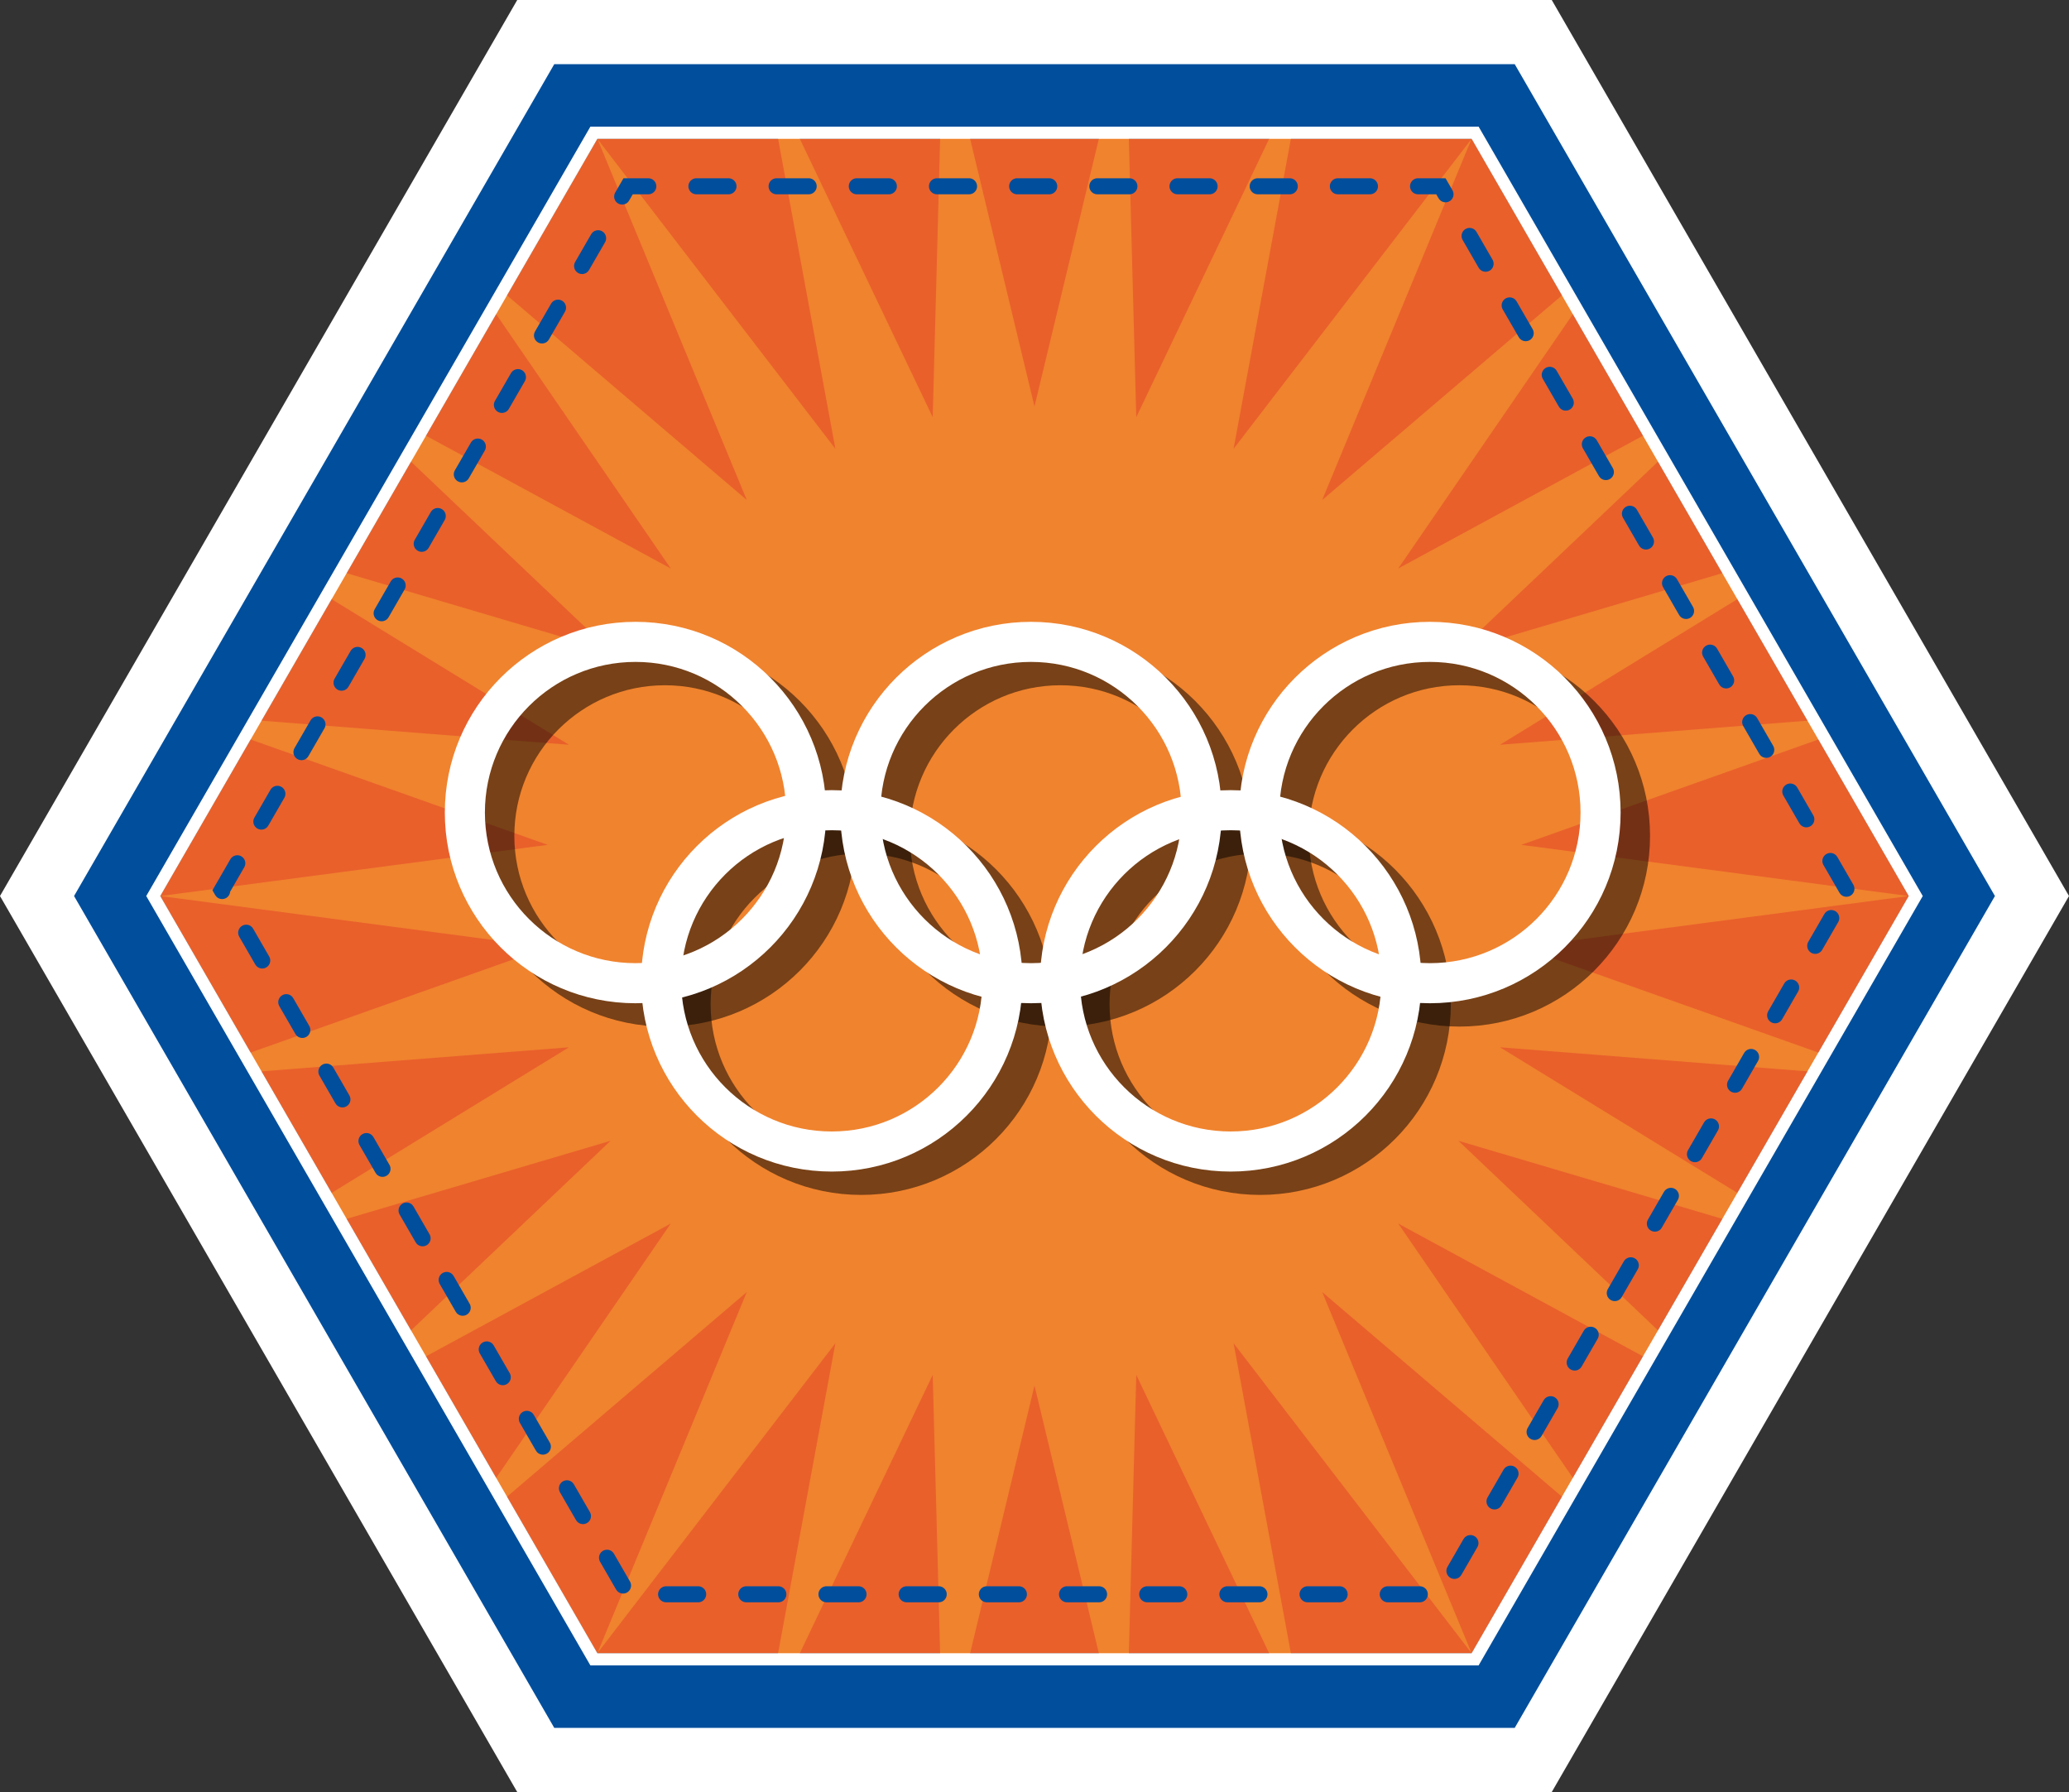 <?xml version="1.0" encoding="UTF-8" standalone="no"?>
<!-- Created with Inkscape (http://www.inkscape.org/) -->

<svg
   width="258.04mm"
   height="223.469mm"
   viewBox="0 0 258.04 223.469"
   version="1.1"
   id="svg1"
   xml:space="preserve"
   inkscape:version="1.3.2 (091e20e, 2023-11-25, custom)"
   sodipodi:docname="Especialidades.svg.svg.2024_10_26_11_42_37.0.svg"
   xmlns:inkscape="http://www.inkscape.org/namespaces/inkscape"
   xmlns:sodipodi="http://sodipodi.sourceforge.net/DTD/sodipodi-0.dtd"
   xmlns="http://www.w3.org/2000/svg"
   xmlns:svg="http://www.w3.org/2000/svg"><rect x="0" y="0" width="258.04" height="223.469" fill="#333333" stroke="none"/><sodipodi:namedview
     id="namedview1"
     pagecolor="#ffffff"
     bordercolor="#000000"
     borderopacity="0.25"
     inkscape:showpageshadow="2"
     inkscape:pageopacity="0.0"
     inkscape:pagecheckerboard="0"
     inkscape:deskcolor="#d1d1d1"
     inkscape:document-units="mm"
     inkscape:zoom="2.8284271"
     inkscape:cx="6831.3586"
     inkscape:cy="712.23331"
     inkscape:window-width="1291"
     inkscape:window-height="981"
     inkscape:window-x="-8"
     inkscape:window-y="0"
     inkscape:window-maximized="0"
     inkscape:current-layer="g8"
     showguides="true" /><defs
     id="defs1" /><g
     inkscape:groupmode="layer"
     id="layer3"
     inkscape:label="Capa 2"
     transform="translate(-3246.569,-1205.953)"><g
       id="g546"><g
         id="g648"
         transform="translate(0,643.467)"
         inkscape:export-filename="CaminantesyRovers\Deportes 1.svg"
         inkscape:export-xdpi="96"
         inkscape:export-ydpi="96"><g
           id="g636"
           transform="translate(312.738,-11.642)"
           style="fill:#7c7200;fill-opacity:1;stroke:#7c7200;stroke-opacity:1"><path
             sodipodi:type="star"
             style="display:inline;fill:#efda00;fill-opacity:1;stroke:#efda00;stroke-width:8;stroke-linecap:round;stroke-linejoin:miter;stroke-miterlimit:29.8;stroke-dasharray:none;stroke-dashoffset:21.921;stroke-opacity:1;paint-order:fill markers stroke"
             id="path630"
             inkscape:flatsided="true"
             sodipodi:sides="6"
             sodipodi:cx="2183.8708"
             sodipodi:cy="711.20001"
             sodipodi:r1="104.42606"
             sodipodi:r2="66.092422"
             sodipodi:arg1="6.2931178e-09"
             sodipodi:arg2="0.52359879"
             inkscape:rounded="0"
             inkscape:randomized="0"
             d="m 2288.297,711.2 -52.213,90.436 -104.426,0 -52.213,-90.436 52.213,-90.436 104.426,0 z"
             inkscape:transform-center-x="2.7513333e-05"
             inkscape:transform-center-y="-8.9599999e-06"
             transform="translate(17.177,-25.338)" /><path
             sodipodi:type="star"
             style="display:inline;fill:#f4e400;fill-opacity:1;stroke:none;stroke-width:8;stroke-linecap:round;stroke-linejoin:miter;stroke-miterlimit:29.8;stroke-dasharray:none;stroke-dashoffset:21.921;stroke-opacity:1;paint-order:fill markers stroke"
             id="path631"
             inkscape:flatsided="false"
             sodipodi:sides="30"
             sodipodi:cx="2183.8708"
             sodipodi:cy="711.20001"
             sodipodi:r1="109.02294"
             sodipodi:r2="61.043736"
             sodipodi:arg1="0"
             sodipodi:arg2="0.10471976"
             inkscape:rounded="0"
             inkscape:randomized="0"
             d="m 2292.894,711.2 -48.314,6.381 45.931,16.286 -48.584,-3.804 41.541,25.48 -46.732,-13.822 35.336,33.56 -42.837,-23.236 27.586,40.174 -37.07,-31.634 18.631,45.031 -29.683,-38.65 8.861,47.921 -20.998,-43.977 -1.296,48.716 -11.396,-47.382 -11.396,47.382 -1.296,-48.716 -20.998,43.977 8.861,-47.921 -29.683,38.65 18.631,-45.031 -37.07,31.634 27.586,-40.174 -42.837,23.236 35.336,-33.56 -46.732,13.822 41.541,-25.48 -48.584,3.804 45.931,-16.286 -48.314,-6.381 48.314,-6.381 -45.931,-16.286 48.584,3.804 -41.541,-25.48 46.732,13.822 -35.336,-33.56 42.837,23.236 -27.586,-40.174 37.07,31.634 -18.631,-45.031 29.683,38.65 -8.861,-47.921 20.998,43.977 1.296,-48.716 11.396,47.382 11.396,-47.382 1.296,48.716 20.998,-43.977 -8.861,47.921 29.683,-38.65 -18.631,45.031 37.07,-31.634 -27.586,40.174 42.837,-23.236 -35.336,33.56 46.732,-13.822 -41.541,25.48 48.584,-3.804 -45.931,16.286 z"
             inkscape:transform-center-x="2.7513333e-05"
             inkscape:transform-center-y="-8.9599999e-06"
             transform="translate(17.177,-25.338)" /><path
             sodipodi:type="star"
             style="fill:none;stroke:#004e9c;stroke-width:2;stroke-linecap:round;stroke-linejoin:miter;stroke-miterlimit:29.8;stroke-dasharray:4, 6;stroke-dashoffset:6;stroke-opacity:1;paint-order:fill markers stroke"
             id="path632"
             inkscape:flatsided="true"
             sodipodi:sides="6"
             sodipodi:cx="2183.8708"
             sodipodi:cy="711.20001"
             sodipodi:r1="101.37034"
             sodipodi:r2="66.092422"
             sodipodi:arg1="6.293118e-09"
             sodipodi:arg2="0.52359879"
             inkscape:rounded="0"
             inkscape:randomized="0"
             d="m 2285.241,711.2 -50.685,87.789 -101.37,0 -50.685,-87.789 50.685,-87.789 101.37,0 z"
             inkscape:transform-center-x="2.7513333e-05"
             inkscape:transform-center-y="-8.9599999e-06"
             transform="translate(17.177,-26.054)" /><path
             sodipodi:type="star"
             style="fill:none;stroke:#ffffff;stroke-width:8;stroke-linecap:round;stroke-linejoin:miter;stroke-miterlimit:29.8;stroke-dasharray:none;stroke-dashoffset:21.921;stroke-opacity:1;paint-order:fill markers stroke"
             id="path633"
             inkscape:flatsided="true"
             sodipodi:sides="6"
             sodipodi:cx="2183.8708"
             sodipodi:cy="711.20001"
             sodipodi:r1="113.64817"
             sodipodi:r2="66.092422"
             sodipodi:arg1="6.2931178e-09"
             sodipodi:arg2="0.52359879"
             inkscape:rounded="0"
             inkscape:randomized="0"
             d="m 2297.519,711.2 -56.824,98.422 -113.648,-10e-6 -56.824,-98.422 56.824,-98.422 113.648,0 z"
             inkscape:transform-center-x="2.7513333e-05"
             inkscape:transform-center-y="-8.9599999e-06"
             transform="translate(17.177,-25.338)" /><path
             sodipodi:type="star"
             style="fill:none;stroke:#004e9c;stroke-width:8;stroke-linecap:round;stroke-linejoin:miter;stroke-miterlimit:29.8;stroke-dasharray:none;stroke-dashoffset:21.921;stroke-opacity:1;paint-order:fill markers stroke"
             id="path635"
             inkscape:flatsided="true"
             sodipodi:sides="6"
             sodipodi:cx="2183.8708"
             sodipodi:cy="711.20001"
             sodipodi:r1="115.40091"
             sodipodi:r2="66.092422"
             sodipodi:arg1="6.2931178e-09"
             sodipodi:arg2="0.52359879"
             inkscape:rounded="0"
             inkscape:randomized="0"
             d="m 2299.272,711.2 -57.7,99.94 -115.401,0 -57.7,-99.94 57.7,-99.94 115.401,0 z"
             inkscape:transform-center-x="2.7513333e-05"
             inkscape:transform-center-y="-8.9599999e-06"
             transform="translate(17.177,-25.338)" /><path
             sodipodi:type="star"
             style="fill:none;stroke:#ffffff;stroke-width:8;stroke-linecap:round;stroke-linejoin:miter;stroke-miterlimit:29.8;stroke-dasharray:none;stroke-dashoffset:21.921;stroke-opacity:1;paint-order:fill markers stroke"
             id="path636"
             inkscape:flatsided="true"
             sodipodi:sides="6"
             sodipodi:cx="2183.8708"
             sodipodi:cy="711.20001"
             sodipodi:r1="124.40124"
             sodipodi:r2="66.092422"
             sodipodi:arg1="6.2931178e-09"
             sodipodi:arg2="0.52359879"
             inkscape:rounded="0"
             inkscape:randomized="0"
             d="m 2308.272,711.2 -62.201,107.735 -124.401,0 -62.201,-107.735 62.201,-107.735 124.401,0 z"
             inkscape:transform-center-x="2.7513333e-05"
             inkscape:transform-center-y="-8.9599999e-06"
             transform="translate(17.177,-25.338)" /></g><g
           id="g526"
           transform="matrix(1.116,0,0,1.116,-265.848,-468.636)"
           style="stroke-width:4.479;stroke-dasharray:none"><circle
             style="display:inline;fill:none;stroke:#000000;stroke-width:4.479;stroke-linecap:round;stroke-linejoin:round;stroke-miterlimit:29.8;stroke-dasharray:none;stroke-dashoffset:21.921;stroke-opacity:0.5;paint-order:fill markers stroke"
             id="circle522"
             cx="2447.096"
             cy="1017.344"
             r="19.07" /><circle
             style="display:inline;fill:none;stroke:#000000;stroke-width:4.479;stroke-linecap:round;stroke-linejoin:round;stroke-miterlimit:29.8;stroke-dasharray:none;stroke-dashoffset:21.921;stroke-opacity:0.5;paint-order:fill markers stroke"
             id="circle523"
             cx="2491.294"
             cy="1017.344"
             r="19.07" /><circle
             style="display:inline;fill:none;stroke:#000000;stroke-width:4.479;stroke-linecap:round;stroke-linejoin:round;stroke-miterlimit:29.8;stroke-dasharray:none;stroke-dashoffset:21.921;stroke-opacity:0.5;paint-order:fill markers stroke"
             id="circle524"
             cx="2535.876"
             cy="1017.344"
             r="19.07" /><circle
             style="display:inline;fill:none;stroke:#000000;stroke-width:4.479;stroke-linecap:round;stroke-linejoin:round;stroke-miterlimit:29.8;stroke-dasharray:none;stroke-dashoffset:21.921;stroke-opacity:0.5;paint-order:fill markers stroke"
             id="circle525"
             cx="2469.03"
             cy="1036.153"
             r="19.07" /><circle
             style="display:inline;fill:none;stroke:#000000;stroke-width:4.479;stroke-linecap:round;stroke-linejoin:round;stroke-miterlimit:29.8;stroke-dasharray:none;stroke-dashoffset:21.921;stroke-opacity:0.5;paint-order:fill markers stroke"
             id="circle526"
             cx="2513.613"
             cy="1036.153"
             r="19.07" /></g><g
           id="g533"
           transform="matrix(1.116,0,0,1.116,-265.552,-468.415)"
           style="stroke-width:4.479;stroke-dasharray:none"><circle
             style="display:inline;fill:none;stroke:#ffffff;stroke-width:4.479;stroke-linecap:round;stroke-linejoin:round;stroke-miterlimit:29.8;stroke-dasharray:none;stroke-dashoffset:21.921;stroke-opacity:1;paint-order:fill markers stroke"
             id="circle527"
             cx="2443.542"
             cy="1014.538"
             r="19.07" /><circle
             style="display:inline;fill:none;stroke:#ffffff;stroke-width:4.479;stroke-linecap:round;stroke-linejoin:round;stroke-miterlimit:29.8;stroke-dasharray:none;stroke-dashoffset:21.921;stroke-opacity:1;paint-order:fill markers stroke"
             id="circle528"
             cx="2487.74"
             cy="1014.538"
             r="19.07" /><circle
             style="display:inline;fill:none;stroke:#ffffff;stroke-width:4.479;stroke-linecap:round;stroke-linejoin:round;stroke-miterlimit:29.8;stroke-dasharray:none;stroke-dashoffset:21.921;stroke-opacity:1;paint-order:fill markers stroke"
             id="circle529"
             cx="2532.322"
             cy="1014.538"
             r="19.07" /><circle
             style="display:inline;fill:none;stroke:#ffffff;stroke-width:4.479;stroke-linecap:round;stroke-linejoin:round;stroke-miterlimit:29.8;stroke-dasharray:none;stroke-dashoffset:21.921;stroke-opacity:1;paint-order:fill markers stroke"
             id="circle532"
             cx="2465.476"
             cy="1033.346"
             r="19.07" /><circle
             style="display:inline;fill:none;stroke:#ffffff;stroke-width:4.479;stroke-linecap:round;stroke-linejoin:round;stroke-miterlimit:29.8;stroke-dasharray:none;stroke-dashoffset:21.921;stroke-opacity:1;paint-order:fill markers stroke"
             id="circle533"
             cx="2510.058"
             cy="1033.346"
             r="19.07" /></g></g><g
         id="g664"
         transform="translate(283.683,643.467)"
         inkscape:export-filename="CaminantesyRovers\Deportes 2.svg"
         inkscape:export-xdpi="96"
         inkscape:export-ydpi="96"><g
           id="g655"
           transform="translate(312.738,-11.642)"
           style="fill:#7c7200;fill-opacity:1;stroke:#7c7200;stroke-opacity:1"><path
             sodipodi:type="star"
             style="display:inline;fill:#86b453;fill-opacity:1;stroke:#86b453;stroke-width:8;stroke-linecap:round;stroke-linejoin:miter;stroke-miterlimit:29.8;stroke-dasharray:none;stroke-dashoffset:21.921;stroke-opacity:1;paint-order:fill markers stroke"
             id="path649"
             inkscape:flatsided="true"
             sodipodi:sides="6"
             sodipodi:cx="2183.8708"
             sodipodi:cy="711.20001"
             sodipodi:r1="104.42606"
             sodipodi:r2="66.092422"
             sodipodi:arg1="6.2931178e-09"
             sodipodi:arg2="0.52359879"
             inkscape:rounded="0"
             inkscape:randomized="0"
             d="m 2288.297,711.2 -52.213,90.436 -104.426,0 -52.213,-90.436 52.213,-90.436 104.426,0 z"
             inkscape:transform-center-x="2.7513333e-05"
             inkscape:transform-center-y="-8.9599999e-06"
             transform="translate(17.177,-25.338)" /><path
             sodipodi:type="star"
             style="display:inline;fill:#a7c956;fill-opacity:1;stroke:none;stroke-width:8;stroke-linecap:round;stroke-linejoin:miter;stroke-miterlimit:29.8;stroke-dasharray:none;stroke-dashoffset:21.921;stroke-opacity:1;paint-order:fill markers stroke"
             id="path650"
             inkscape:flatsided="false"
             sodipodi:sides="30"
             sodipodi:cx="2183.8708"
             sodipodi:cy="711.20001"
             sodipodi:r1="109.02294"
             sodipodi:r2="61.043736"
             sodipodi:arg1="0"
             sodipodi:arg2="0.10471976"
             inkscape:rounded="0"
             inkscape:randomized="0"
             d="m 2292.894,711.2 -48.314,6.381 45.931,16.286 -48.584,-3.804 41.541,25.48 -46.732,-13.822 35.336,33.56 -42.837,-23.236 27.586,40.174 -37.07,-31.634 18.631,45.031 -29.683,-38.65 8.861,47.921 -20.998,-43.977 -1.296,48.716 -11.396,-47.382 -11.396,47.382 -1.296,-48.716 -20.998,43.977 8.861,-47.921 -29.683,38.65 18.631,-45.031 -37.07,31.634 27.586,-40.174 -42.837,23.236 35.336,-33.56 -46.732,13.822 41.541,-25.48 -48.584,3.804 45.931,-16.286 -48.314,-6.381 48.314,-6.381 -45.931,-16.286 48.584,3.804 -41.541,-25.48 46.732,13.822 -35.336,-33.56 42.837,23.236 -27.586,-40.174 37.07,31.634 -18.631,-45.031 29.683,38.65 -8.861,-47.921 20.998,43.977 1.296,-48.716 11.396,47.382 11.396,-47.382 1.296,48.716 20.998,-43.977 -8.861,47.921 29.683,-38.65 -18.631,45.031 37.07,-31.634 -27.586,40.174 42.837,-23.236 -35.336,33.56 46.732,-13.822 -41.541,25.48 48.584,-3.804 -45.931,16.286 z"
             inkscape:transform-center-x="2.7513333e-05"
             inkscape:transform-center-y="-8.9599999e-06"
             transform="translate(17.177,-25.338)" /><path
             sodipodi:type="star"
             style="fill:none;stroke:#004e9c;stroke-width:2;stroke-linecap:round;stroke-linejoin:miter;stroke-miterlimit:29.8;stroke-dasharray:4, 6;stroke-dashoffset:6;stroke-opacity:1;paint-order:fill markers stroke"
             id="path651"
             inkscape:flatsided="true"
             sodipodi:sides="6"
             sodipodi:cx="2183.8708"
             sodipodi:cy="711.20001"
             sodipodi:r1="101.37034"
             sodipodi:r2="66.092422"
             sodipodi:arg1="6.293118e-09"
             sodipodi:arg2="0.52359879"
             inkscape:rounded="0"
             inkscape:randomized="0"
             d="m 2285.241,711.2 -50.685,87.789 -101.37,0 -50.685,-87.789 50.685,-87.789 101.37,0 z"
             inkscape:transform-center-x="2.7513333e-05"
             inkscape:transform-center-y="-8.9599999e-06"
             transform="translate(17.177,-26.054)" /><path
             sodipodi:type="star"
             style="fill:none;stroke:#ffffff;stroke-width:8;stroke-linecap:round;stroke-linejoin:miter;stroke-miterlimit:29.8;stroke-dasharray:none;stroke-dashoffset:21.921;stroke-opacity:1;paint-order:fill markers stroke"
             id="path652"
             inkscape:flatsided="true"
             sodipodi:sides="6"
             sodipodi:cx="2183.8708"
             sodipodi:cy="711.20001"
             sodipodi:r1="113.64817"
             sodipodi:r2="66.092422"
             sodipodi:arg1="6.2931178e-09"
             sodipodi:arg2="0.52359879"
             inkscape:rounded="0"
             inkscape:randomized="0"
             d="m 2297.519,711.2 -56.824,98.422 -113.648,-10e-6 -56.824,-98.422 56.824,-98.422 113.648,0 z"
             inkscape:transform-center-x="2.7513333e-05"
             inkscape:transform-center-y="-8.9599999e-06"
             transform="translate(17.177,-25.338)" /><path
             sodipodi:type="star"
             style="fill:none;stroke:#004e9c;stroke-width:8;stroke-linecap:round;stroke-linejoin:miter;stroke-miterlimit:29.8;stroke-dasharray:none;stroke-dashoffset:21.921;stroke-opacity:1;paint-order:fill markers stroke"
             id="path654"
             inkscape:flatsided="true"
             sodipodi:sides="6"
             sodipodi:cx="2183.8708"
             sodipodi:cy="711.20001"
             sodipodi:r1="115.40091"
             sodipodi:r2="66.092422"
             sodipodi:arg1="6.2931178e-09"
             sodipodi:arg2="0.52359879"
             inkscape:rounded="0"
             inkscape:randomized="0"
             d="m 2299.272,711.2 -57.7,99.94 -115.401,0 -57.7,-99.94 57.7,-99.94 115.401,0 z"
             inkscape:transform-center-x="2.7513333e-05"
             inkscape:transform-center-y="-8.9599999e-06"
             transform="translate(17.177,-25.338)" /><path
             sodipodi:type="star"
             style="fill:none;stroke:#ffffff;stroke-width:8;stroke-linecap:round;stroke-linejoin:miter;stroke-miterlimit:29.8;stroke-dasharray:none;stroke-dashoffset:21.921;stroke-opacity:1;paint-order:fill markers stroke"
             id="path655"
             inkscape:flatsided="true"
             sodipodi:sides="6"
             sodipodi:cx="2183.8708"
             sodipodi:cy="711.20001"
             sodipodi:r1="124.40124"
             sodipodi:r2="66.092422"
             sodipodi:arg1="6.2931178e-09"
             sodipodi:arg2="0.52359879"
             inkscape:rounded="0"
             inkscape:randomized="0"
             d="m 2308.272,711.2 -62.201,107.735 -124.401,0 -62.201,-107.735 62.201,-107.735 124.401,0 z"
             inkscape:transform-center-x="2.7513333e-05"
             inkscape:transform-center-y="-8.9599999e-06"
             transform="translate(17.177,-25.338)" /></g><g
           id="g540-1"
           transform="matrix(1.116,0,0,1.116,-265.932,-468.237)"
           style="stroke-width:4.479;stroke-dasharray:none"><circle
             style="display:inline;fill:none;stroke:#000000;stroke-width:4.479;stroke-linecap:round;stroke-linejoin:round;stroke-miterlimit:29.8;stroke-dasharray:none;stroke-dashoffset:21.921;stroke-opacity:0.5;paint-order:fill markers stroke"
             id="circle534-0"
             cx="2447.096"
             cy="1017.344"
             r="19.07" /><circle
             style="display:inline;fill:none;stroke:#000000;stroke-width:4.479;stroke-linecap:round;stroke-linejoin:round;stroke-miterlimit:29.8;stroke-dasharray:none;stroke-dashoffset:21.921;stroke-opacity:0.5;paint-order:fill markers stroke"
             id="circle535-9"
             cx="2491.294"
             cy="1017.344"
             r="19.07" /><circle
             style="display:inline;fill:none;stroke:#000000;stroke-width:4.479;stroke-linecap:round;stroke-linejoin:round;stroke-miterlimit:29.8;stroke-dasharray:none;stroke-dashoffset:21.921;stroke-opacity:0.5;paint-order:fill markers stroke"
             id="circle538-5"
             cx="2535.876"
             cy="1017.344"
             r="19.07" /><circle
             style="display:inline;fill:none;stroke:#000000;stroke-width:4.479;stroke-linecap:round;stroke-linejoin:round;stroke-miterlimit:29.8;stroke-dasharray:none;stroke-dashoffset:21.921;stroke-opacity:0.5;paint-order:fill markers stroke"
             id="circle539-8"
             cx="2469.03"
             cy="1036.153"
             r="19.07" /><circle
             style="display:inline;fill:none;stroke:#000000;stroke-width:4.479;stroke-linecap:round;stroke-linejoin:round;stroke-miterlimit:29.8;stroke-dasharray:none;stroke-dashoffset:21.921;stroke-opacity:0.5;paint-order:fill markers stroke"
             id="circle540-8"
             cx="2513.613"
             cy="1036.153"
             r="19.07" /></g><g
           id="g545-3"
           transform="matrix(1.116,0,0,1.116,-265.637,-468.015)"
           style="stroke-width:4.479;stroke-dasharray:none"><circle
             style="display:inline;fill:none;stroke:#ffffff;stroke-width:4.479;stroke-linecap:round;stroke-linejoin:round;stroke-miterlimit:29.8;stroke-dasharray:none;stroke-dashoffset:21.921;stroke-opacity:1;paint-order:fill markers stroke"
             id="circle541-0"
             cx="2443.542"
             cy="1014.538"
             r="19.07" /><circle
             style="display:inline;fill:none;stroke:#ffffff;stroke-width:4.479;stroke-linecap:round;stroke-linejoin:round;stroke-miterlimit:29.8;stroke-dasharray:none;stroke-dashoffset:21.921;stroke-opacity:1;paint-order:fill markers stroke"
             id="circle542-0"
             cx="2487.74"
             cy="1014.538"
             r="19.07" /><circle
             style="display:inline;fill:none;stroke:#ffffff;stroke-width:4.479;stroke-linecap:round;stroke-linejoin:round;stroke-miterlimit:29.8;stroke-dasharray:none;stroke-dashoffset:21.921;stroke-opacity:1;paint-order:fill markers stroke"
             id="circle543-5"
             cx="2532.322"
             cy="1014.538"
             r="19.07" /><circle
             style="display:inline;fill:none;stroke:#ffffff;stroke-width:4.479;stroke-linecap:round;stroke-linejoin:round;stroke-miterlimit:29.8;stroke-dasharray:none;stroke-dashoffset:21.921;stroke-opacity:1;paint-order:fill markers stroke"
             id="circle544-0"
             cx="2465.476"
             cy="1033.346"
             r="19.07" /><circle
             style="display:inline;fill:none;stroke:#ffffff;stroke-width:4.479;stroke-linecap:round;stroke-linejoin:round;stroke-miterlimit:29.8;stroke-dasharray:none;stroke-dashoffset:21.921;stroke-opacity:1;paint-order:fill markers stroke"
             id="circle545-1"
             cx="2510.058"
             cy="1033.346"
             r="19.07" /></g></g><g
         id="g681"
         transform="translate(578.12,643.467)"
         inkscape:export-filename="CaminantesyRovers\Deportes.svg"
         inkscape:export-xdpi="96"
         inkscape:export-ydpi="96"><g
           id="g671"
           transform="translate(312.738,-11.642)"
           style="fill:#7c7200;fill-opacity:1;stroke:#7c7200;stroke-opacity:1"><path
             sodipodi:type="star"
             style="display:inline;fill:#236db0;fill-opacity:1;stroke:#236db0;stroke-width:8;stroke-linecap:round;stroke-linejoin:miter;stroke-miterlimit:29.8;stroke-dasharray:none;stroke-dashoffset:21.921;stroke-opacity:1;paint-order:fill markers stroke"
             id="path665"
             inkscape:flatsided="true"
             sodipodi:sides="6"
             sodipodi:cx="2183.8708"
             sodipodi:cy="711.20001"
             sodipodi:r1="104.42606"
             sodipodi:r2="66.092422"
             sodipodi:arg1="6.2931178e-09"
             sodipodi:arg2="0.52359879"
             inkscape:rounded="0"
             inkscape:randomized="0"
             d="m 2288.297,711.2 -52.213,90.436 -104.426,0 -52.213,-90.436 52.213,-90.436 104.426,0 z"
             inkscape:transform-center-x="2.7513333e-05"
             inkscape:transform-center-y="-8.9599999e-06"
             transform="translate(17.177,-25.338)" /><path
             sodipodi:type="star"
             style="display:inline;fill:#478fb1;fill-opacity:1;stroke:none;stroke-width:8;stroke-linecap:round;stroke-linejoin:miter;stroke-miterlimit:29.8;stroke-dasharray:none;stroke-dashoffset:21.921;stroke-opacity:1;paint-order:fill markers stroke"
             id="path666"
             inkscape:flatsided="false"
             sodipodi:sides="30"
             sodipodi:cx="2183.8708"
             sodipodi:cy="711.20001"
             sodipodi:r1="109.02294"
             sodipodi:r2="61.043736"
             sodipodi:arg1="0"
             sodipodi:arg2="0.10471976"
             inkscape:rounded="0"
             inkscape:randomized="0"
             d="m 2292.894,711.2 -48.314,6.381 45.931,16.286 -48.584,-3.804 41.541,25.48 -46.732,-13.822 35.336,33.56 -42.837,-23.236 27.586,40.174 -37.07,-31.634 18.631,45.031 -29.683,-38.65 8.861,47.921 -20.998,-43.977 -1.296,48.716 -11.396,-47.382 -11.396,47.382 -1.296,-48.716 -20.998,43.977 8.861,-47.921 -29.683,38.65 18.631,-45.031 -37.07,31.634 27.586,-40.174 -42.837,23.236 35.336,-33.56 -46.732,13.822 41.541,-25.48 -48.584,3.804 45.931,-16.286 -48.314,-6.381 48.314,-6.381 -45.931,-16.286 48.584,3.804 -41.541,-25.48 46.732,13.822 -35.336,-33.56 42.837,23.236 -27.586,-40.174 37.07,31.634 -18.631,-45.031 29.683,38.65 -8.861,-47.921 20.998,43.977 1.296,-48.716 11.396,47.382 11.396,-47.382 1.296,48.716 20.998,-43.977 -8.861,47.921 29.683,-38.65 -18.631,45.031 37.07,-31.634 -27.586,40.174 42.837,-23.236 -35.336,33.56 46.732,-13.822 -41.541,25.48 48.584,-3.804 -45.931,16.286 z"
             inkscape:transform-center-x="2.7513333e-05"
             inkscape:transform-center-y="-8.9599999e-06"
             transform="translate(17.177,-25.338)" /><path
             sodipodi:type="star"
             style="fill:none;stroke:#004e9c;stroke-width:2;stroke-linecap:round;stroke-linejoin:miter;stroke-miterlimit:29.8;stroke-dasharray:4, 6;stroke-dashoffset:6;stroke-opacity:1;paint-order:fill markers stroke"
             id="path667"
             inkscape:flatsided="true"
             sodipodi:sides="6"
             sodipodi:cx="2183.8708"
             sodipodi:cy="711.20001"
             sodipodi:r1="101.37034"
             sodipodi:r2="66.092422"
             sodipodi:arg1="6.293118e-09"
             sodipodi:arg2="0.52359879"
             inkscape:rounded="0"
             inkscape:randomized="0"
             d="m 2285.241,711.2 -50.685,87.789 -101.37,0 -50.685,-87.789 50.685,-87.789 101.37,0 z"
             inkscape:transform-center-x="2.7513333e-05"
             inkscape:transform-center-y="-8.9599999e-06"
             transform="translate(17.177,-26.054)" /><path
             sodipodi:type="star"
             style="fill:none;stroke:#ffffff;stroke-width:8;stroke-linecap:round;stroke-linejoin:miter;stroke-miterlimit:29.8;stroke-dasharray:none;stroke-dashoffset:21.921;stroke-opacity:1;paint-order:fill markers stroke"
             id="path668"
             inkscape:flatsided="true"
             sodipodi:sides="6"
             sodipodi:cx="2183.8708"
             sodipodi:cy="711.20001"
             sodipodi:r1="113.64817"
             sodipodi:r2="66.092422"
             sodipodi:arg1="6.2931178e-09"
             sodipodi:arg2="0.52359879"
             inkscape:rounded="0"
             inkscape:randomized="0"
             d="m 2297.519,711.2 -56.824,98.422 -113.648,-10e-6 -56.824,-98.422 56.824,-98.422 113.648,0 z"
             inkscape:transform-center-x="2.7513333e-05"
             inkscape:transform-center-y="-8.9599999e-06"
             transform="translate(17.177,-25.338)" /><path
             sodipodi:type="star"
             style="fill:none;stroke:#004e9c;stroke-width:8;stroke-linecap:round;stroke-linejoin:miter;stroke-miterlimit:29.8;stroke-dasharray:none;stroke-dashoffset:21.921;stroke-opacity:1;paint-order:fill markers stroke"
             id="path670"
             inkscape:flatsided="true"
             sodipodi:sides="6"
             sodipodi:cx="2183.8708"
             sodipodi:cy="711.20001"
             sodipodi:r1="115.40091"
             sodipodi:r2="66.092422"
             sodipodi:arg1="6.2931178e-09"
             sodipodi:arg2="0.52359879"
             inkscape:rounded="0"
             inkscape:randomized="0"
             d="m 2299.272,711.2 -57.7,99.94 -115.401,0 -57.7,-99.94 57.7,-99.94 115.401,0 z"
             inkscape:transform-center-x="2.7513333e-05"
             inkscape:transform-center-y="-8.9599999e-06"
             transform="translate(17.177,-25.338)" /><path
             sodipodi:type="star"
             style="fill:none;stroke:#ffffff;stroke-width:8;stroke-linecap:round;stroke-linejoin:miter;stroke-miterlimit:29.8;stroke-dasharray:none;stroke-dashoffset:21.921;stroke-opacity:1;paint-order:fill markers stroke"
             id="path671"
             inkscape:flatsided="true"
             sodipodi:sides="6"
             sodipodi:cx="2183.8708"
             sodipodi:cy="711.20001"
             sodipodi:r1="124.40124"
             sodipodi:r2="66.092422"
             sodipodi:arg1="6.2931178e-09"
             sodipodi:arg2="0.52359879"
             inkscape:rounded="0"
             inkscape:randomized="0"
             d="m 2308.272,711.2 -62.201,107.735 -124.401,0 -62.201,-107.735 62.201,-107.735 124.401,0 z"
             inkscape:transform-center-x="2.7513333e-05"
             inkscape:transform-center-y="-8.9599999e-06"
             transform="translate(17.177,-25.338)" /></g><g
           id="g540"
           transform="matrix(1.116,0,0,1.116,-263.251,-468.636)"
           style="stroke-width:4.479;stroke-dasharray:none"><circle
             style="display:inline;fill:none;stroke:#000000;stroke-width:4.479;stroke-linecap:round;stroke-linejoin:round;stroke-miterlimit:29.8;stroke-dasharray:none;stroke-dashoffset:21.921;stroke-opacity:0.5;paint-order:fill markers stroke"
             id="circle534"
             cx="2447.096"
             cy="1017.344"
             r="19.07" /><circle
             style="display:inline;fill:none;stroke:#000000;stroke-width:4.479;stroke-linecap:round;stroke-linejoin:round;stroke-miterlimit:29.8;stroke-dasharray:none;stroke-dashoffset:21.921;stroke-opacity:0.5;paint-order:fill markers stroke"
             id="circle535"
             cx="2491.294"
             cy="1017.344"
             r="19.07" /><circle
             style="display:inline;fill:none;stroke:#000000;stroke-width:4.479;stroke-linecap:round;stroke-linejoin:round;stroke-miterlimit:29.8;stroke-dasharray:none;stroke-dashoffset:21.921;stroke-opacity:0.5;paint-order:fill markers stroke"
             id="circle538"
             cx="2535.876"
             cy="1017.344"
             r="19.07" /><circle
             style="display:inline;fill:none;stroke:#000000;stroke-width:4.479;stroke-linecap:round;stroke-linejoin:round;stroke-miterlimit:29.8;stroke-dasharray:none;stroke-dashoffset:21.921;stroke-opacity:0.5;paint-order:fill markers stroke"
             id="circle539"
             cx="2469.03"
             cy="1036.153"
             r="19.07" /><circle
             style="display:inline;fill:none;stroke:#000000;stroke-width:4.479;stroke-linecap:round;stroke-linejoin:round;stroke-miterlimit:29.8;stroke-dasharray:none;stroke-dashoffset:21.921;stroke-opacity:0.5;paint-order:fill markers stroke"
             id="circle540"
             cx="2513.613"
             cy="1036.153"
             r="19.07" /></g><g
           id="g545"
           transform="matrix(1.116,0,0,1.116,-262.956,-468.415)"
           style="stroke-width:4.479;stroke-dasharray:none"><circle
             style="display:inline;fill:none;stroke:#ffffff;stroke-width:4.479;stroke-linecap:round;stroke-linejoin:round;stroke-miterlimit:29.8;stroke-dasharray:none;stroke-dashoffset:21.921;stroke-opacity:1;paint-order:fill markers stroke"
             id="circle541"
             cx="2443.542"
             cy="1014.538"
             r="19.07" /><circle
             style="display:inline;fill:none;stroke:#ffffff;stroke-width:4.479;stroke-linecap:round;stroke-linejoin:round;stroke-miterlimit:29.8;stroke-dasharray:none;stroke-dashoffset:21.921;stroke-opacity:1;paint-order:fill markers stroke"
             id="circle542"
             cx="2487.74"
             cy="1014.538"
             r="19.07" /><circle
             style="display:inline;fill:none;stroke:#ffffff;stroke-width:4.479;stroke-linecap:round;stroke-linejoin:round;stroke-miterlimit:29.8;stroke-dasharray:none;stroke-dashoffset:21.921;stroke-opacity:1;paint-order:fill markers stroke"
             id="circle543"
             cx="2532.322"
             cy="1014.538"
             r="19.07" /><circle
             style="display:inline;fill:none;stroke:#ffffff;stroke-width:4.479;stroke-linecap:round;stroke-linejoin:round;stroke-miterlimit:29.8;stroke-dasharray:none;stroke-dashoffset:21.921;stroke-opacity:1;paint-order:fill markers stroke"
             id="circle544"
             cx="2465.476"
             cy="1033.346"
             r="19.07" /><circle
             style="display:inline;fill:none;stroke:#ffffff;stroke-width:4.479;stroke-linecap:round;stroke-linejoin:round;stroke-miterlimit:29.8;stroke-dasharray:none;stroke-dashoffset:21.921;stroke-opacity:1;paint-order:fill markers stroke"
             id="circle545"
             cx="2510.058"
             cy="1033.346"
             r="19.07" /></g></g><g
         id="g697"
         transform="translate(861.803,643.467)"><g
           id="g687"
           transform="translate(312.738,-11.642)"
           style="fill:#7c7200;fill-opacity:1;stroke:#7c7200;stroke-opacity:1"><path
             sodipodi:type="star"
             style="display:inline;fill:#e9602b;fill-opacity:1;stroke:#e9602b;stroke-width:8;stroke-linecap:round;stroke-linejoin:miter;stroke-miterlimit:29.8;stroke-dasharray:none;stroke-dashoffset:21.921;stroke-opacity:1;paint-order:fill markers stroke"
             id="path681"
             inkscape:flatsided="true"
             sodipodi:sides="6"
             sodipodi:cx="2183.8708"
             sodipodi:cy="711.20001"
             sodipodi:r1="104.42606"
             sodipodi:r2="66.092422"
             sodipodi:arg1="6.2931178e-09"
             sodipodi:arg2="0.52359879"
             inkscape:rounded="0"
             inkscape:randomized="0"
             d="m 2288.297,711.2 -52.213,90.436 -104.426,0 -52.213,-90.436 52.213,-90.436 104.426,0 z"
             inkscape:transform-center-x="2.7513333e-05"
             inkscape:transform-center-y="-8.9599999e-06"
             transform="translate(17.177,-25.338)" /><path
             sodipodi:type="star"
             style="display:inline;fill:#f0832e;fill-opacity:1;stroke:none;stroke-width:8;stroke-linecap:round;stroke-linejoin:miter;stroke-miterlimit:29.8;stroke-dasharray:none;stroke-dashoffset:21.921;stroke-opacity:1;paint-order:fill markers stroke"
             id="path682"
             inkscape:flatsided="false"
             sodipodi:sides="30"
             sodipodi:cx="2183.8708"
             sodipodi:cy="711.20001"
             sodipodi:r1="109.02294"
             sodipodi:r2="61.043736"
             sodipodi:arg1="0"
             sodipodi:arg2="0.10471976"
             inkscape:rounded="0"
             inkscape:randomized="0"
             d="m 2292.894,711.2 -48.314,6.381 45.931,16.286 -48.584,-3.804 41.541,25.48 -46.732,-13.822 35.336,33.56 -42.837,-23.236 27.586,40.174 -37.07,-31.634 18.631,45.031 -29.683,-38.65 8.861,47.921 -20.998,-43.977 -1.296,48.716 -11.396,-47.382 -11.396,47.382 -1.296,-48.716 -20.998,43.977 8.861,-47.921 -29.683,38.65 18.631,-45.031 -37.07,31.634 27.586,-40.174 -42.837,23.236 35.336,-33.56 -46.732,13.822 41.541,-25.48 -48.584,3.804 45.931,-16.286 -48.314,-6.381 48.314,-6.381 -45.931,-16.286 48.584,3.804 -41.541,-25.48 46.732,13.822 -35.336,-33.56 42.837,23.236 -27.586,-40.174 37.07,31.634 -18.631,-45.031 29.683,38.65 -8.861,-47.921 20.998,43.977 1.296,-48.716 11.396,47.382 11.396,-47.382 1.296,48.716 20.998,-43.977 -8.861,47.921 29.683,-38.65 -18.631,45.031 37.07,-31.634 -27.586,40.174 42.837,-23.236 -35.336,33.56 46.732,-13.822 -41.541,25.48 48.584,-3.804 -45.931,16.286 z"
             inkscape:transform-center-x="2.7513333e-05"
             inkscape:transform-center-y="-8.9599999e-06"
             transform="translate(17.177,-25.338)" /><path
             sodipodi:type="star"
             style="fill:none;stroke:#004e9c;stroke-width:2;stroke-linecap:round;stroke-linejoin:miter;stroke-miterlimit:29.8;stroke-dasharray:4, 6;stroke-dashoffset:6;stroke-opacity:1;paint-order:fill markers stroke"
             id="path683"
             inkscape:flatsided="true"
             sodipodi:sides="6"
             sodipodi:cx="2183.8708"
             sodipodi:cy="711.20001"
             sodipodi:r1="101.37034"
             sodipodi:r2="66.092422"
             sodipodi:arg1="6.293118e-09"
             sodipodi:arg2="0.52359879"
             inkscape:rounded="0"
             inkscape:randomized="0"
             d="m 2285.241,711.2 -50.685,87.789 -101.37,0 -50.685,-87.789 50.685,-87.789 101.37,0 z"
             inkscape:transform-center-x="2.7513333e-05"
             inkscape:transform-center-y="-8.9599999e-06"
             transform="translate(17.177,-26.054)" /><path
             sodipodi:type="star"
             style="fill:none;stroke:#ffffff;stroke-width:8;stroke-linecap:round;stroke-linejoin:miter;stroke-miterlimit:29.8;stroke-dasharray:none;stroke-dashoffset:21.921;stroke-opacity:1;paint-order:fill markers stroke"
             id="path685"
             inkscape:flatsided="true"
             sodipodi:sides="6"
             sodipodi:cx="2183.8708"
             sodipodi:cy="711.20001"
             sodipodi:r1="113.64817"
             sodipodi:r2="66.092422"
             sodipodi:arg1="6.2931178e-09"
             sodipodi:arg2="0.52359879"
             inkscape:rounded="0"
             inkscape:randomized="0"
             d="m 2297.519,711.2 -56.824,98.422 -113.648,-10e-6 -56.824,-98.422 56.824,-98.422 113.648,0 z"
             inkscape:transform-center-x="2.7513333e-05"
             inkscape:transform-center-y="-8.9599999e-06"
             transform="translate(17.177,-25.338)" /><path
             sodipodi:type="star"
             style="fill:none;stroke:#004e9c;stroke-width:8;stroke-linecap:round;stroke-linejoin:miter;stroke-miterlimit:29.8;stroke-dasharray:none;stroke-dashoffset:21.921;stroke-opacity:1;paint-order:fill markers stroke"
             id="path686"
             inkscape:flatsided="true"
             sodipodi:sides="6"
             sodipodi:cx="2183.8708"
             sodipodi:cy="711.20001"
             sodipodi:r1="115.40091"
             sodipodi:r2="66.092422"
             sodipodi:arg1="6.2931178e-09"
             sodipodi:arg2="0.52359879"
             inkscape:rounded="0"
             inkscape:randomized="0"
             d="m 2299.272,711.2 -57.7,99.94 -115.401,0 -57.7,-99.94 57.7,-99.94 115.401,0 z"
             inkscape:transform-center-x="2.7513333e-05"
             inkscape:transform-center-y="-8.9599999e-06"
             transform="translate(17.177,-25.338)" /><path
             sodipodi:type="star"
             style="fill:none;stroke:#ffffff;stroke-width:8;stroke-linecap:round;stroke-linejoin:miter;stroke-miterlimit:29.8;stroke-dasharray:none;stroke-dashoffset:21.921;stroke-opacity:1;paint-order:fill markers stroke"
             id="path687"
             inkscape:flatsided="true"
             sodipodi:sides="6"
             sodipodi:cx="2183.8708"
             sodipodi:cy="711.20001"
             sodipodi:r1="124.40124"
             sodipodi:r2="66.092422"
             sodipodi:arg1="6.2931178e-09"
             sodipodi:arg2="0.52359879"
             inkscape:rounded="0"
             inkscape:randomized="0"
             d="m 2308.272,711.2 -62.201,107.735 -124.401,0 -62.201,-107.735 62.201,-107.735 124.401,0 z"
             inkscape:transform-center-x="2.7513333e-05"
             inkscape:transform-center-y="-8.9599999e-06"
             transform="translate(17.177,-25.338)" /></g><g
           id="g522"
           transform="matrix(1.116,0,0,1.116,-263.263,-468.636)"
           style="stroke-width:4.479;stroke-dasharray:none"><circle
             style="display:inline;fill:none;stroke:#000000;stroke-width:4.479;stroke-linecap:round;stroke-linejoin:round;stroke-miterlimit:29.8;stroke-dasharray:none;stroke-dashoffset:21.921;stroke-opacity:0.5;paint-order:fill markers stroke"
             id="path511"
             cx="2447.096"
             cy="1017.344"
             r="19.07" /><circle
             style="display:inline;fill:none;stroke:#000000;stroke-width:4.479;stroke-linecap:round;stroke-linejoin:round;stroke-miterlimit:29.8;stroke-dasharray:none;stroke-dashoffset:21.921;stroke-opacity:0.5;paint-order:fill markers stroke"
             id="circle511"
             cx="2491.294"
             cy="1017.344"
             r="19.07" /><circle
             style="display:inline;fill:none;stroke:#000000;stroke-width:4.479;stroke-linecap:round;stroke-linejoin:round;stroke-miterlimit:29.8;stroke-dasharray:none;stroke-dashoffset:21.921;stroke-opacity:0.5;paint-order:fill markers stroke"
             id="circle512"
             cx="2535.876"
             cy="1017.344"
             r="19.07" /><circle
             style="display:inline;fill:none;stroke:#000000;stroke-width:4.479;stroke-linecap:round;stroke-linejoin:round;stroke-miterlimit:29.8;stroke-dasharray:none;stroke-dashoffset:21.921;stroke-opacity:0.5;paint-order:fill markers stroke"
             id="circle513"
             cx="2469.03"
             cy="1036.153"
             r="19.07" /><circle
             style="display:inline;fill:none;stroke:#000000;stroke-width:4.479;stroke-linecap:round;stroke-linejoin:round;stroke-miterlimit:29.8;stroke-dasharray:none;stroke-dashoffset:21.921;stroke-opacity:0.5;paint-order:fill markers stroke"
             id="circle514"
             cx="2513.613"
             cy="1036.153"
             r="19.07" /></g><g
           id="g521"
           transform="matrix(1.116,0,0,1.116,-262.968,-468.415)"
           style="stroke-width:4.479;stroke-dasharray:none"><circle
             style="display:inline;fill:none;stroke:#ffffff;stroke-width:4.479;stroke-linecap:round;stroke-linejoin:round;stroke-miterlimit:29.8;stroke-dasharray:none;stroke-dashoffset:21.921;stroke-opacity:1;paint-order:fill markers stroke"
             id="circle515"
             cx="2443.542"
             cy="1014.538"
             r="19.07" /><circle
             style="display:inline;fill:none;stroke:#ffffff;stroke-width:4.479;stroke-linecap:round;stroke-linejoin:round;stroke-miterlimit:29.8;stroke-dasharray:none;stroke-dashoffset:21.921;stroke-opacity:1;paint-order:fill markers stroke"
             id="circle516"
             cx="2487.74"
             cy="1014.538"
             r="19.07" /><circle
             style="display:inline;fill:none;stroke:#ffffff;stroke-width:4.479;stroke-linecap:round;stroke-linejoin:round;stroke-miterlimit:29.8;stroke-dasharray:none;stroke-dashoffset:21.921;stroke-opacity:1;paint-order:fill markers stroke"
             id="circle519"
             cx="2532.322"
             cy="1014.538"
             r="19.07" /><circle
             style="display:inline;fill:none;stroke:#ffffff;stroke-width:4.479;stroke-linecap:round;stroke-linejoin:round;stroke-miterlimit:29.8;stroke-dasharray:none;stroke-dashoffset:21.921;stroke-opacity:1;paint-order:fill markers stroke"
             id="circle520"
             cx="2465.476"
             cy="1033.346"
             r="19.07" /><circle
             style="display:inline;fill:none;stroke:#ffffff;stroke-width:4.479;stroke-linecap:round;stroke-linejoin:round;stroke-miterlimit:29.8;stroke-dasharray:none;stroke-dashoffset:21.921;stroke-opacity:1;paint-order:fill markers stroke"
             id="circle521"
             cx="2510.058"
             cy="1033.346"
             r="19.07" /></g></g></g></g></svg>
